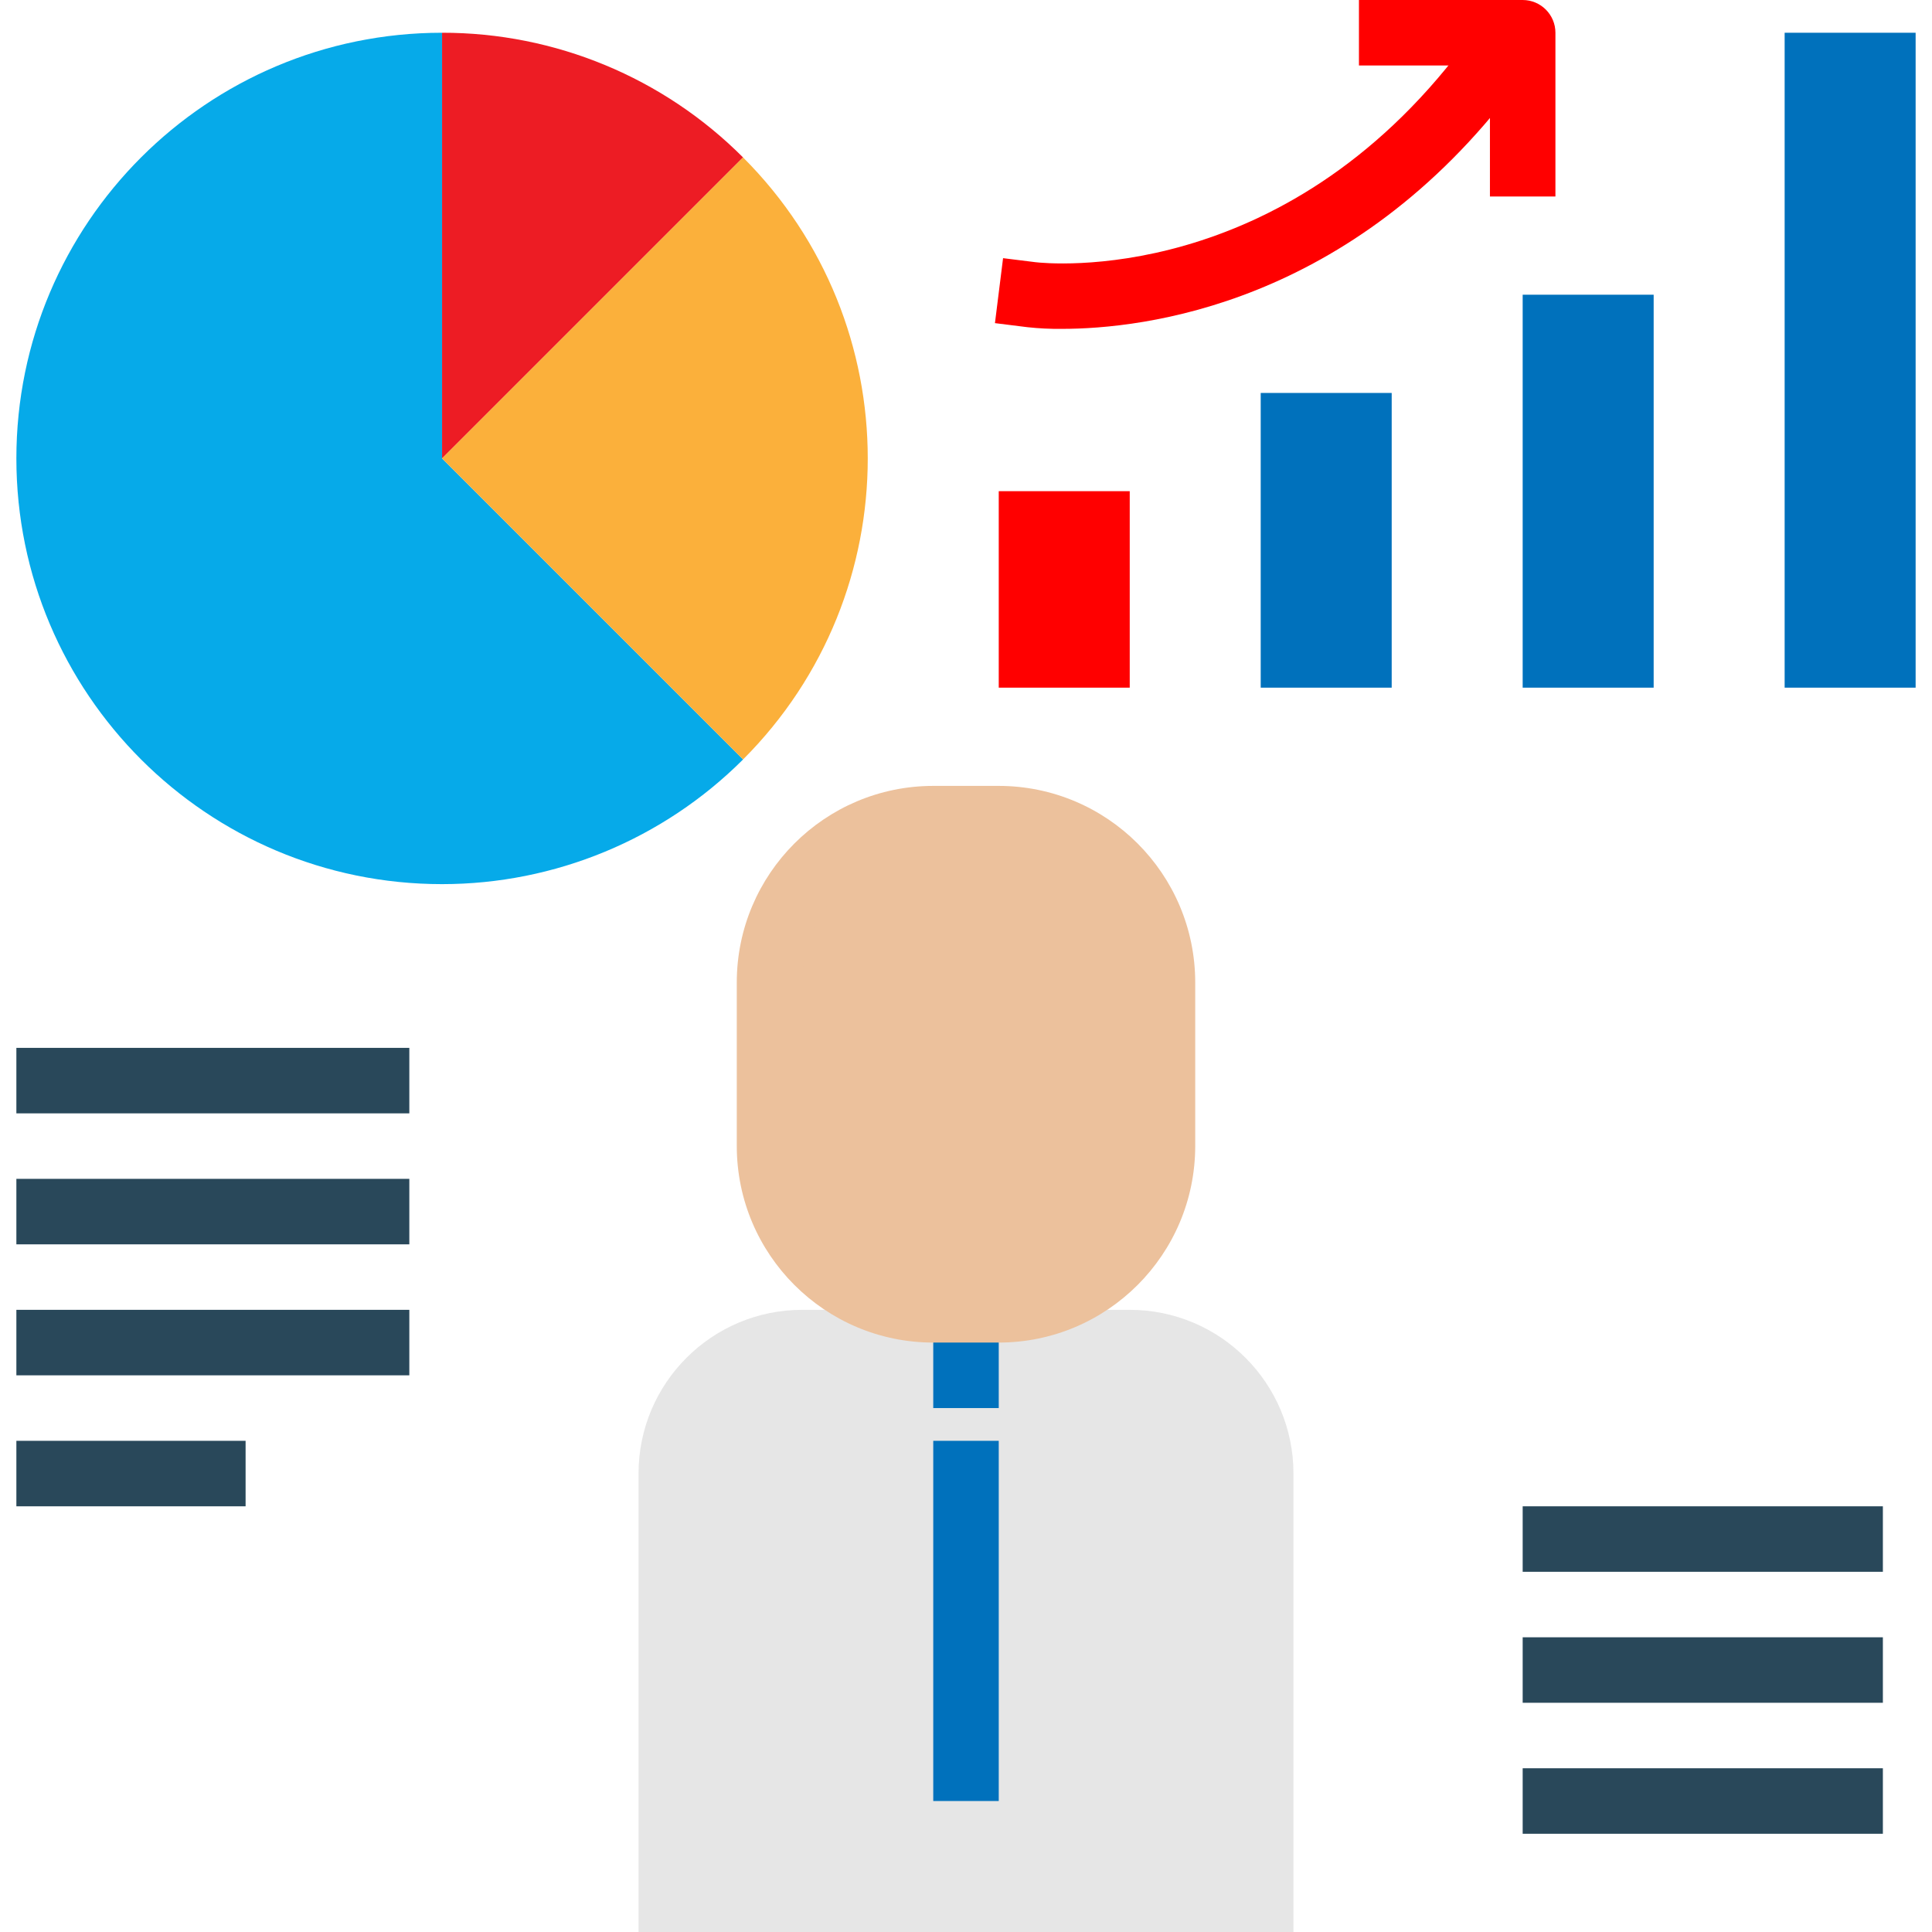 <?xml version="1.0" encoding="iso-8859-1"?>
<!-- Generator: Adobe Illustrator 19.0.0, SVG Export Plug-In . SVG Version: 6.00 Build 0)  -->
<svg version="1.1" id="Capa_1" xmlns="http://www.w3.org/2000/svg" xmlns:xlink="http://www.w3.org/1999/xlink" x="0px" y="0px"
	 viewBox="0 0 512 512" style="enable-background:new 0 0 512 512;" xml:space="preserve">
<path style="fill:#E6E6E6;" d="M212.61,347.119h86.78c23.96,0,43.39,19.43,43.39,43.39V512H169.22V390.508
	C169.22,366.549,188.65,347.119,212.61,347.119z"/>
<g>
	<path style="fill:#0071BC;" d="M247.322,338.441h17.356v34.712h-17.356V338.441z"/>
	<path style="fill:#0071BC;" d="M247.322,381.831h17.356v95.458h-17.356V381.831z"/>
</g>
<g>
	<path style="fill:#ECC19C;" d="M247.322,216.949h17.356c23.96,0,43.39,19.43,43.39,43.39v43.39c0,23.96-19.43,43.39-43.39,43.39
		h-17.356c-23.96,0-43.39-19.43-43.39-43.39v-43.39C203.932,236.379,223.362,216.949,247.322,216.949z"/>
	<path style="fill:#ECC19C;" d="M264.678,355.797h-17.356c-28.741-0.026-52.042-23.326-52.068-52.068v-43.39
		c0.026-28.741,23.326-52.042,52.068-52.068h17.356c28.741,0.026,52.042,23.326,52.068,52.068v43.39
		C316.72,332.47,293.428,355.771,264.678,355.797z M247.322,225.627c-19.17,0-34.712,15.542-34.712,34.712v43.39
		c0,19.17,15.542,34.712,34.712,34.712h17.356c19.17,0,34.712-15.542,34.712-34.712v-43.39c0-19.17-15.542-34.712-34.712-34.712
		H247.322z"/>
</g>
<path style="fill:#06AAE9;" d="M117.153,8.678C54.853,8.678,4.339,59.184,4.339,121.483c0,62.308,50.506,112.814,112.805,112.822
	c29.922,0,58.62-11.889,79.785-33.046l-79.777-79.768L117.153,8.678z"/>
<path style="fill:#ED1C24;" d="M196.92,41.724C175.79,20.532,147.083,8.635,117.153,8.678v112.814L196.92,41.724z"/>
<path style="fill:#FBB03B;" d="M196.92,41.724l-79.768,79.768l79.768,79.768C240.978,157.201,240.978,85.782,196.92,41.724z"/>
<path style="fill:#FF0000;" d="M264.678,130.169h34.712v52.068h-34.712V130.169z"/>
<g>
	<path style="fill:#0071BC;" d="M334.102,104.136h34.712v78.102h-34.712V104.136z"/>
	<path style="fill:#0071BC;" d="M403.525,78.102h34.712v104.136h-34.712V78.102z"/>
	<path style="fill:#0071BC;" d="M472.949,8.678h34.712v173.559h-34.712V8.678z"/>
</g>
<g>
	<path style="fill:#FF0000;" d="M281.383,87.153c-3.037,0.035-6.083-0.113-9.103-0.443l-8.609-1.076l2.152-17.217l8.591,1.067
		c2.803,0.338,65.354,6.847,113.49-57.335l5.207-6.942l13.885,10.414l-5.207,6.942C358.018,80.931,302.904,87.153,281.383,87.153
		L281.383,87.153z"/>
	<path style="fill:#FF0000;" d="M412.203,52.068h-17.356V17.356h-34.712V0h43.39c4.79,0,8.678,3.888,8.678,8.678V52.068z"/>
</g>
<g>
	<path style="fill:#29485A;" d="M4.339,277.695h104.136v17.356H4.339V277.695z"/>
	<path style="fill:#29485A;" d="M4.339,312.407h104.136v17.356H4.339V312.407z"/>
	<path style="fill:#29485A;" d="M4.339,347.119h104.136v17.356H4.339V347.119z"/>
	<path style="fill:#29485A;" d="M4.339,381.831h60.746v17.356H4.339V381.831z"/>
	<path style="fill:#29485A;" d="M403.525,399.186h95.458v17.356h-95.458V399.186z"/>
	<path style="fill:#29485A;" d="M403.525,433.898h95.458v17.356h-95.458V433.898z"/>
	<path style="fill:#29485A;" d="M403.525,468.61h95.458v17.356h-95.458V468.61z"/>
</g>
<g>
</g>
<g>
</g>
<g>
</g>
<g>
</g>
<g>
</g>
<g>
</g>
<g>
</g>
<g>
</g>
<g>
</g>
<g>
</g>
<g>
</g>
<g>
</g>
<g>
</g>
<g>
</g>
<g>
</g>
</svg>
